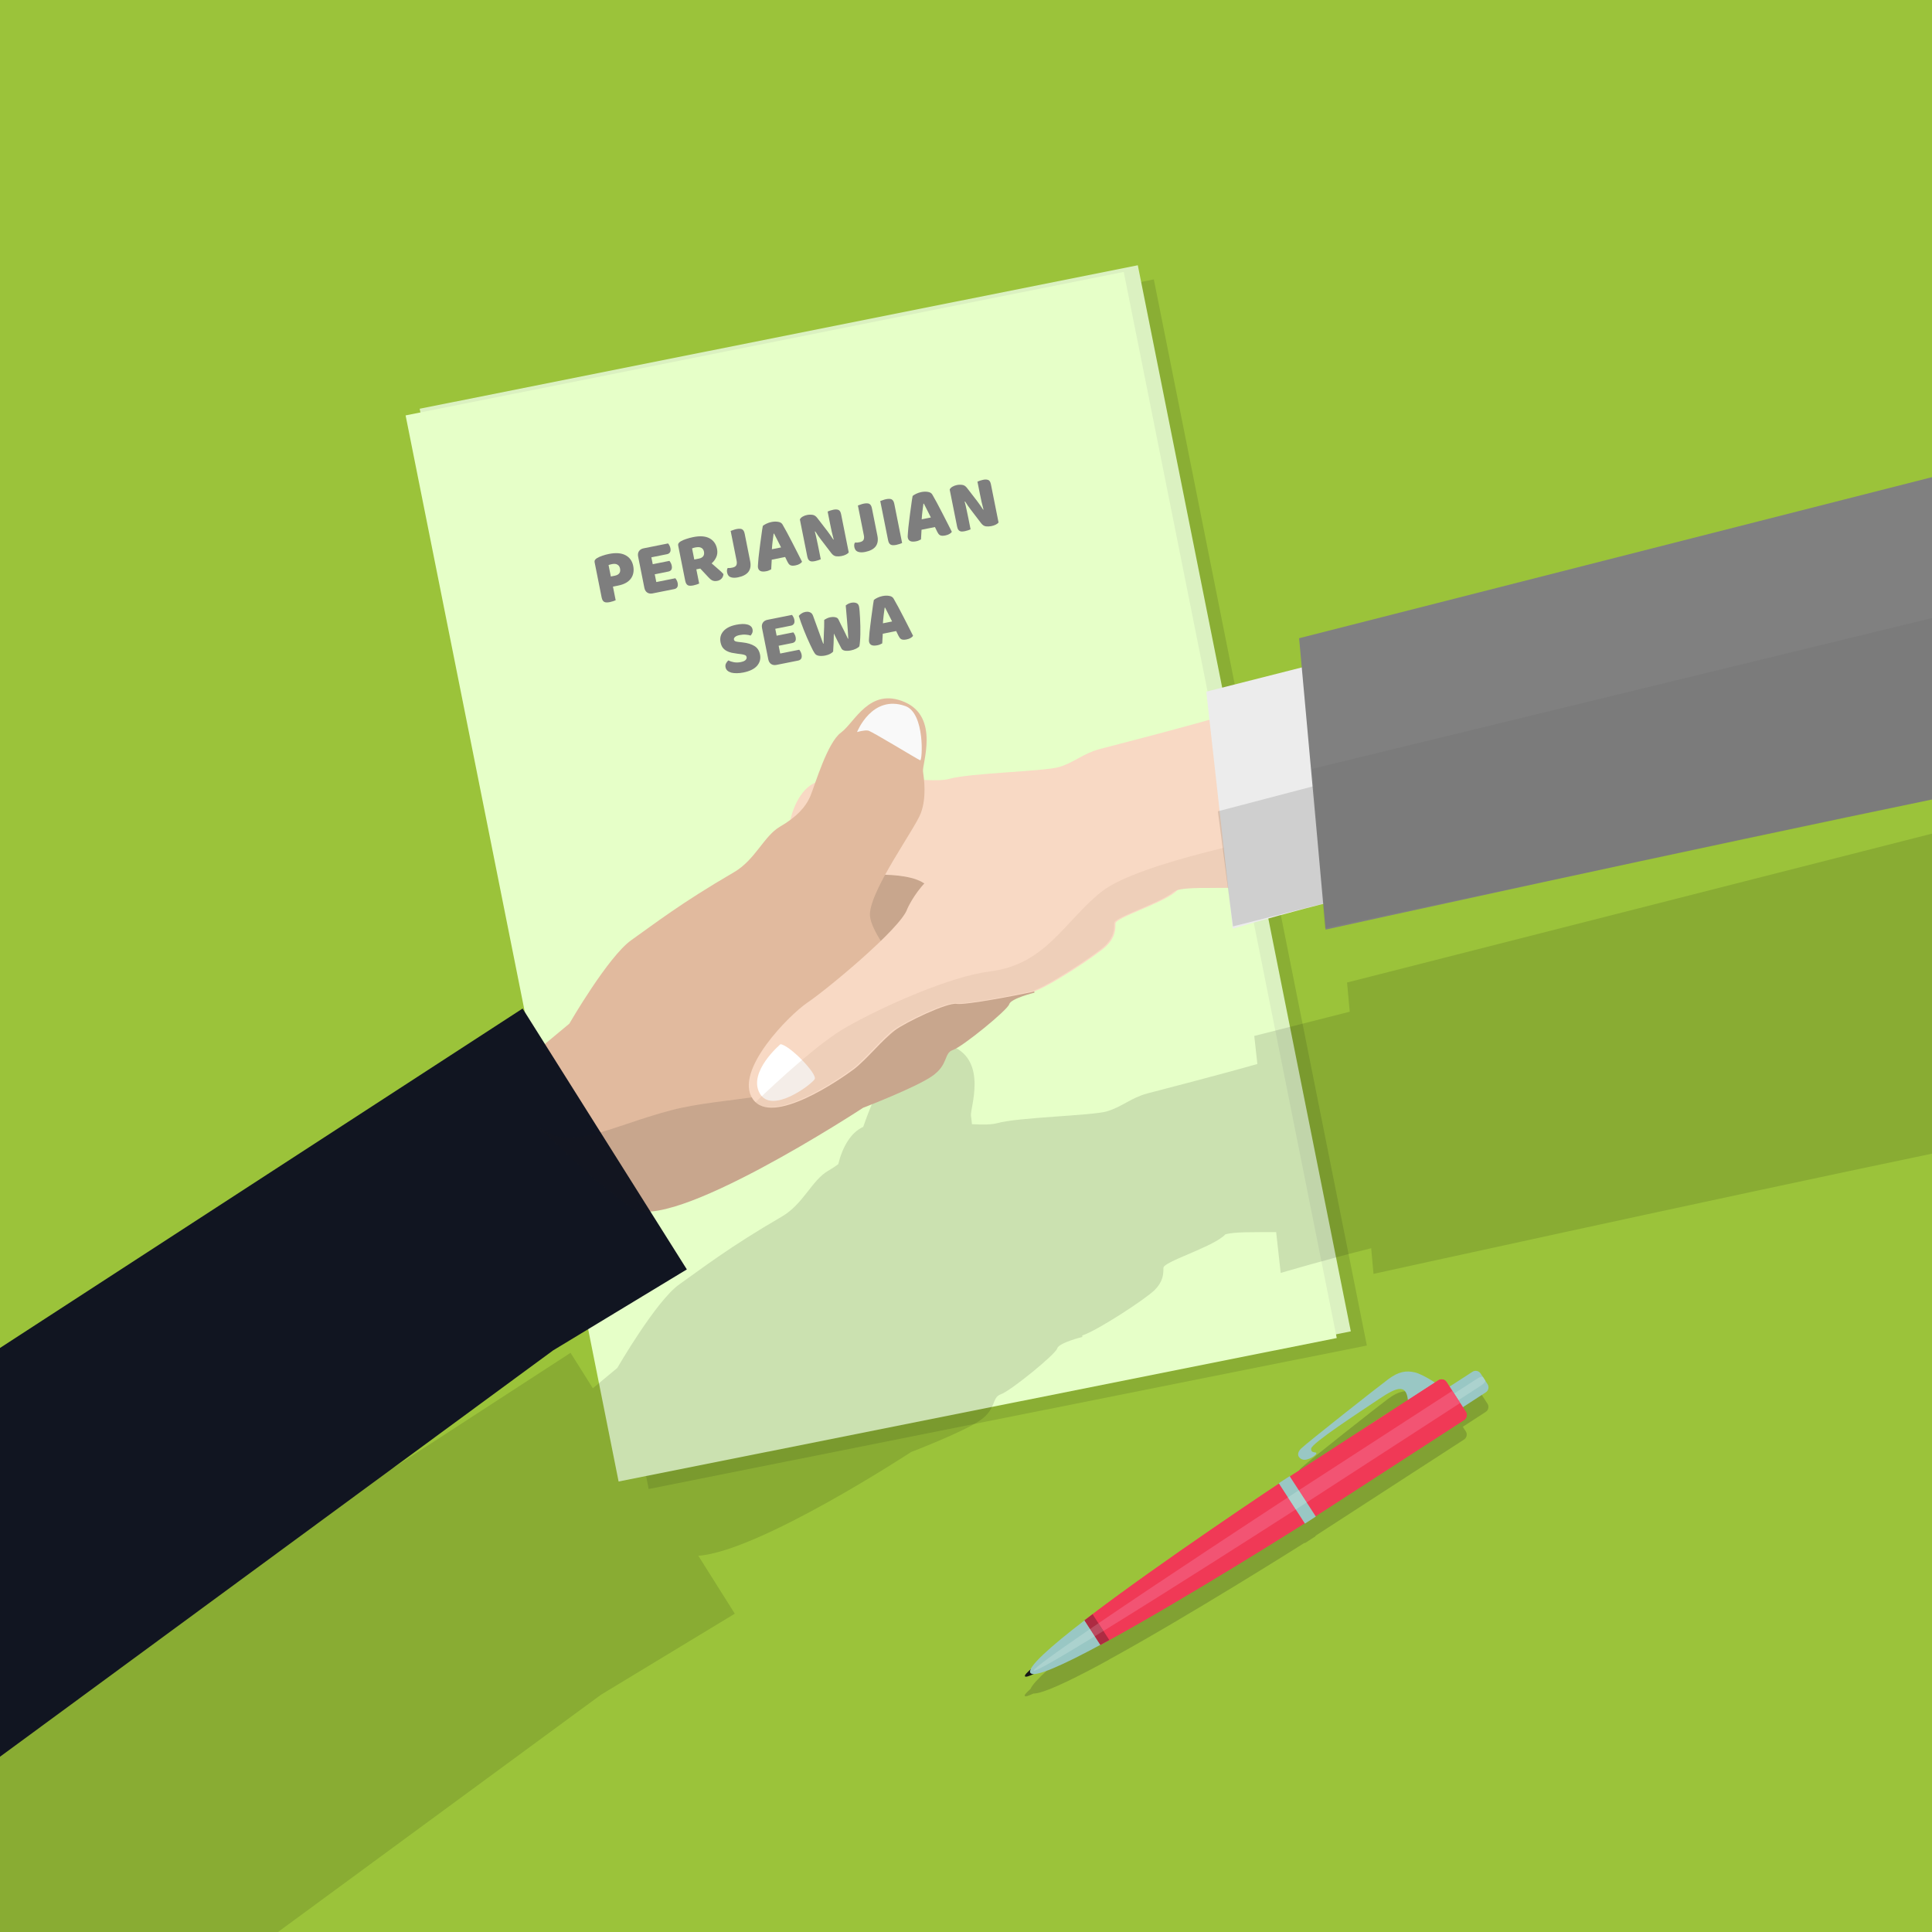 <?xml version="1.0" encoding="UTF-8" standalone="no"?>
<!-- Created with Inkscape (http://www.inkscape.org/) -->

<svg
   xmlns:dc="http://purl.org/dc/elements/1.1/"
   xmlns:cc="http://creativecommons.org/ns#"
   xmlns:rdf="http://www.w3.org/1999/02/22-rdf-syntax-ns#"
   xmlns:svg="http://www.w3.org/2000/svg"
   xmlns="http://www.w3.org/2000/svg"
   xmlns:sodipodi="http://sodipodi.sourceforge.net/DTD/sodipodi-0.dtd"
   xmlns:inkscape="http://www.inkscape.org/namespaces/inkscape"
   width="256"
   height="256"
   viewBox="0 0 256 256"
   id="svg2"
   version="1.1"
   inkscape:version="0.91 r13725"
   sodipodi:docname="sewa.svg">
  <defs
     id="defs4" />
  <sodipodi:namedview
     id="base"
     pagecolor="#ffffff"
     bordercolor="#666666"
     borderopacity="1.0"
     inkscape:pageopacity="0.0"
     inkscape:pageshadow="2"
     inkscape:zoom="2"
     inkscape:cx="117.48077"
     inkscape:cy="123.00696"
     inkscape:document-units="px"
     inkscape:current-layer="layer2"
     showgrid="false"
     units="px"
     inkscape:window-width="1887"
     inkscape:window-height="1056"
     inkscape:window-x="33"
     inkscape:window-y="24"
     inkscape:window-maximized="1" />
  <g
     inkscape:groupmode="layer"
     id="layer2"
     inkscape:label="Layer 2"
     style="display:inline">
    <rect
       style="color:#000000;clip-rule:nonzero;display:inline;overflow:visible;visibility:visible;opacity:1;isolation:auto;mix-blend-mode:normal;color-interpolation:sRGB;color-interpolation-filters:linearRGB;solid-color:#000000;solid-opacity:1;fill:#9bc33a;fill-opacity:1;fill-rule:evenodd;stroke:none;stroke-width:1px;stroke-linecap:butt;stroke-linejoin:miter;stroke-miterlimit:4;stroke-dasharray:none;stroke-dashoffset:0;stroke-opacity:1;color-rendering:auto;image-rendering:auto;shape-rendering:auto;text-rendering:auto;enable-background:accumulate"
       id="rect4536"
       width="256"
       height="256"
       x="0"
       y="0" />
    <rect
       style="color:#000000;clip-rule:nonzero;display:inline;overflow:visible;visibility:visible;opacity:1;isolation:auto;mix-blend-mode:normal;color-interpolation:sRGB;color-interpolation-filters:linearRGB;solid-color:#000000;solid-opacity:1;fill:#000000;fill-opacity:0.113;fill-rule:evenodd;stroke:none;stroke-width:1px;stroke-linecap:butt;stroke-linejoin:miter;stroke-miterlimit:4;stroke-dasharray:none;stroke-dashoffset:0;stroke-opacity:1;color-rendering:auto;image-rendering:auto;shape-rendering:auto;text-rendering:auto;enable-background:accumulate"
       id="rect4322-3-1"
       width="97"
       height="144"
       x="45.617"
       y="66.234"
       transform="matrix(0.981,-0.196,0.196,0.981,0,0)" />
    <g
       id="g4378"
       transform="matrix(0.981,-0.196,0.196,0.981,282.325,-28.882)">
      <rect
         y="37"
         x="-238.5"
         height="144"
         width="97"
         id="rect4322-3"
         style="color:#000000;clip-rule:nonzero;display:inline;overflow:visible;visibility:visible;opacity:1;isolation:auto;mix-blend-mode:normal;color-interpolation:sRGB;color-interpolation-filters:linearRGB;solid-color:#000000;solid-opacity:1;fill:#dbf1c1;fill-opacity:1;fill-rule:evenodd;stroke:none;stroke-width:1px;stroke-linecap:butt;stroke-linejoin:miter;stroke-miterlimit:4;stroke-dasharray:none;stroke-dashoffset:0;stroke-opacity:1;color-rendering:auto;image-rendering:auto;shape-rendering:auto;text-rendering:auto;enable-background:accumulate" />
      <rect
         y="37.5"
         x="-240.5"
         height="144"
         width="97"
         id="rect4322"
         style="color:#000000;clip-rule:nonzero;display:inline;overflow:visible;visibility:visible;opacity:1;isolation:auto;mix-blend-mode:normal;color-interpolation:sRGB;color-interpolation-filters:linearRGB;solid-color:#000000;solid-opacity:1;fill:#e6ffc8;fill-opacity:1;fill-rule:evenodd;stroke:none;stroke-width:1px;stroke-linecap:butt;stroke-linejoin:miter;stroke-miterlimit:4;stroke-dasharray:none;stroke-dashoffset:0;stroke-opacity:1;color-rendering:auto;image-rendering:auto;shape-rendering:auto;text-rendering:auto;enable-background:accumulate" />
      <g
         transform="translate(1.5,1)"
         id="text4328"
         style="font-style:normal;font-variant:normal;font-weight:normal;font-stretch:normal;font-size:10px;line-height:125%;font-family:Baloo;-inkscape-font-specification:Baloo;letter-spacing:0px;word-spacing:0px;fill:#7e7e7e;fill-opacity:1;stroke:none;stroke-width:1px;stroke-linecap:butt;stroke-linejoin:miter;stroke-opacity:1">
        <path
           inkscape:connector-curvature="0"
           id="path4335"
           style="font-style:normal;font-variant:normal;font-weight:normal;font-stretch:normal;font-family:Baloo;-inkscape-font-specification:Baloo;text-align:center;text-anchor:middle;fill:#7e7e7e;fill-opacity:1"
           d="m -218.992,62.75 q 0.42,0 0.64,-0.19 0.23,-0.2 0.23,-0.6 0,-0.38 -0.24,-0.58 -0.23,-0.21 -0.68,-0.21 -0.16,0 -0.27,0.01 -0.1,0 -0.21,0.02 l 0,1.55 0.53,0 z m -0.52,3.21 q -0.11,0.03 -0.35,0.06 -0.23,0.03 -0.46,0.03 -0.23,0 -0.41,-0.04 -0.17,-0.03 -0.29,-0.12 -0.12,-0.09 -0.18,-0.25 -0.06,-0.16 -0.06,-0.42 l 0,-4.71 q 0,-0.21 0.11,-0.32 0.12,-0.12 0.32,-0.19 0.34,-0.12 0.77,-0.17 0.44,-0.06 0.88,-0.06 1.38,0 2.11,0.59 0.73,0.59 0.73,1.6 0,0.49 -0.16,0.89 -0.15,0.39 -0.46,0.68 -0.3,0.28 -0.77,0.44 -0.46,0.15 -1.07,0.15 l -0.71,0 0,1.84 z" />
        <path
           inkscape:connector-curvature="0"
           id="path4337"
           style="font-style:normal;font-variant:normal;font-weight:normal;font-stretch:normal;font-family:Baloo;-inkscape-font-specification:Baloo;text-align:center;text-anchor:middle;fill:#7e7e7e;fill-opacity:1"
           d="m -215.461,60.87 q 0,-0.43 0.25,-0.68 0.25,-0.25 0.68,-0.25 l 3.3,0 q 0.07,0.11 0.12,0.29 0.06,0.18 0.06,0.38 0,0.38 -0.17,0.54 -0.16,0.16 -0.43,0.16 l -2.11,0 0,0.93 2.25,0 q 0.07,0.11 0.12,0.29 0.06,0.17 0.06,0.37 0,0.38 -0.16,0.54 -0.16,0.16 -0.43,0.16 l -1.84,0 0,1.05 2.57,0 q 0.07,0.11 0.12,0.29 0.06,0.18 0.06,0.38 0,0.38 -0.17,0.55 -0.16,0.16 -0.43,0.16 l -2.92,0 q -0.43,0 -0.68,-0.25 -0.25,-0.25 -0.25,-0.68 l 0,-4.23 z" />
        <path
           inkscape:connector-curvature="0"
           id="path4339"
           style="font-style:normal;font-variant:normal;font-weight:normal;font-stretch:normal;font-family:Baloo;-inkscape-font-specification:Baloo;text-align:center;text-anchor:middle;fill:#7e7e7e;fill-opacity:1"
           d="m -208.233,64.04 0,1.92 q -0.11,0.03 -0.35,0.06 -0.23,0.03 -0.46,0.03 -0.23,0 -0.41,-0.04 -0.17,-0.03 -0.29,-0.12 -0.11,-0.09 -0.17,-0.25 -0.06,-0.16 -0.06,-0.42 l 0,-4.71 q 0,-0.21 0.11,-0.32 0.12,-0.12 0.32,-0.19 0.34,-0.12 0.79,-0.17 0.45,-0.06 0.96,-0.06 1.38,0 2.08,0.58 0.7,0.58 0.7,1.57 0,0.62 -0.32,1.06 -0.32,0.44 -0.76,0.68 0.36,0.49 0.71,0.92 0.35,0.43 0.55,0.78 -0.1,0.35 -0.37,0.54 -0.26,0.18 -0.59,0.18 -0.22,0 -0.38,-0.05 -0.16,-0.05 -0.28,-0.14 -0.12,-0.09 -0.22,-0.22 -0.1,-0.13 -0.19,-0.28 l -0.84,-1.35 -0.53,0 z m 0.63,-1.33 q 0.38,0 0.6,-0.19 0.22,-0.2 0.22,-0.58 0,-0.38 -0.25,-0.57 -0.24,-0.2 -0.77,-0.2 -0.15,0 -0.24,0.01 -0.09,0.01 -0.2,0.03 l 0,1.5 0.64,0 z" />
        <path
           inkscape:connector-curvature="0"
           id="path4341"
           style="font-style:normal;font-variant:normal;font-weight:normal;font-stretch:normal;font-family:Baloo;-inkscape-font-specification:Baloo;text-align:center;text-anchor:middle;fill:#7e7e7e;fill-opacity:1"
           d="m -202.779,59.94 q 0.11,-0.02 0.35,-0.05 0.24,-0.04 0.46,-0.04 0.23,0 0.4,0.04 0.18,0.03 0.3,0.12 0.12,0.09 0.18,0.25 0.06,0.16 0.06,0.42 l 0,3.7 q 0,0.89 -0.51,1.34 -0.51,0.44 -1.5,0.44 -0.52,0 -0.84,-0.16 -0.23,-0.11 -0.34,-0.3 -0.1,-0.19 -0.1,-0.43 0,-0.2 0.05,-0.35 0.06,-0.15 0.14,-0.24 0.19,0.04 0.32,0.06 0.14,0.01 0.3,0.01 0.39,0 0.56,-0.19 0.17,-0.2 0.17,-0.58 l 0,-4.04 z" />
        <path
           inkscape:connector-curvature="0"
           id="path4343"
           style="font-style:normal;font-variant:normal;font-weight:normal;font-stretch:normal;font-family:Baloo;-inkscape-font-specification:Baloo;text-align:center;text-anchor:middle;fill:#7e7e7e;fill-opacity:1"
           d="m -198.468,60.12 q 0.17,-0.1 0.51,-0.19 0.35,-0.09 0.7,-0.09 0.5,0 0.88,0.15 0.39,0.14 0.5,0.45 0.18,0.52 0.39,1.21 0.21,0.69 0.42,1.43 0.21,0.73 0.41,1.45 0.2,0.71 0.35,1.26 -0.12,0.14 -0.36,0.22 -0.24,0.09 -0.57,0.09 -0.24,0 -0.41,-0.04 -0.16,-0.04 -0.27,-0.12 -0.1,-0.08 -0.17,-0.21 -0.06,-0.13 -0.11,-0.3 l -0.18,-0.69 -1.81,0 q -0.08,0.3 -0.16,0.62 -0.08,0.32 -0.16,0.62 -0.14,0.05 -0.3,0.08 -0.15,0.04 -0.37,0.04 -0.51,0 -0.76,-0.17 -0.24,-0.18 -0.24,-0.49 0,-0.14 0.04,-0.28 0.04,-0.14 0.09,-0.33 0.07,-0.27 0.19,-0.67 0.13,-0.4 0.28,-0.86 0.15,-0.47 0.32,-0.96 0.17,-0.49 0.32,-0.92 0.15,-0.44 0.27,-0.78 0.13,-0.34 0.2,-0.52 z m 1.2,1.29 q -0.14,0.42 -0.32,0.94 -0.17,0.51 -0.31,1.04 l 1.24,0 q -0.14,-0.54 -0.29,-1.05 -0.14,-0.52 -0.26,-0.93 l -0.06,0 z" />
        <path
           inkscape:connector-curvature="0"
           id="path4345"
           style="font-style:normal;font-variant:normal;font-weight:normal;font-stretch:normal;font-family:Baloo;-inkscape-font-specification:Baloo;text-align:center;text-anchor:middle;fill:#7e7e7e;fill-opacity:1"
           d="m -187.999,65.79 q -0.14,0.14 -0.41,0.21 -0.26,0.08 -0.63,0.08 -0.37,0 -0.7,-0.11 -0.33,-0.11 -0.54,-0.53 l -0.99,-2.02 q -0.15,-0.31 -0.27,-0.58 -0.12,-0.28 -0.26,-0.64 l -0.06,0.01 q 0.04,0.54 0.04,1.1 0.01,0.56 0.01,1.1 l 0,1.55 q -0.11,0.03 -0.34,0.06 -0.22,0.03 -0.44,0.03 -0.22,0 -0.39,-0.03 -0.17,-0.03 -0.28,-0.12 -0.11,-0.09 -0.17,-0.24 -0.06,-0.16 -0.06,-0.41 l 0,-5 q 0.14,-0.2 0.43,-0.3 0.29,-0.1 0.62,-0.1 0.37,0 0.7,0.12 0.34,0.11 0.54,0.52 l 1,2.02 q 0.15,0.31 0.27,0.59 0.12,0.27 0.26,0.63 l 0.05,-0.01 q -0.04,-0.54 -0.05,-1.08 -0.01,-0.54 -0.01,-1.08 l 0,-1.62 q 0.11,-0.03 0.33,-0.06 0.23,-0.03 0.45,-0.03 0.44,0 0.67,0.16 0.23,0.15 0.23,0.64 l 0,5.14 z" />
        <path
           inkscape:connector-curvature="0"
           id="path4347"
           style="font-style:normal;font-variant:normal;font-weight:normal;font-stretch:normal;font-family:Baloo;-inkscape-font-specification:Baloo;text-align:center;text-anchor:middle;fill:#7e7e7e;fill-opacity:1"
           d="m -185.592,59.94 q 0.11,-0.02 0.35,-0.05 0.24,-0.04 0.46,-0.04 0.23,0 0.4,0.04 0.18,0.03 0.3,0.12 0.12,0.09 0.18,0.25 0.06,0.16 0.06,0.42 l 0,3.7 q 0,0.89 -0.51,1.34 -0.51,0.44 -1.5,0.44 -0.52,0 -0.84,-0.16 -0.23,-0.11 -0.34,-0.3 -0.1,-0.19 -0.1,-0.43 0,-0.2 0.05,-0.35 0.06,-0.15 0.14,-0.24 0.19,0.04 0.32,0.06 0.14,0.01 0.3,0.01 0.39,0 0.56,-0.19 0.17,-0.2 0.17,-0.58 l 0,-4.04 z" />
        <path
           inkscape:connector-curvature="0"
           id="path4349"
           style="font-style:normal;font-variant:normal;font-weight:normal;font-stretch:normal;font-family:Baloo;-inkscape-font-specification:Baloo;text-align:center;text-anchor:middle;fill:#7e7e7e;fill-opacity:1"
           d="m -180.821,65.96 q -0.11,0.03 -0.35,0.06 -0.23,0.03 -0.46,0.03 -0.23,0 -0.41,-0.04 -0.17,-0.03 -0.29,-0.12 -0.12,-0.09 -0.18,-0.25 -0.06,-0.16 -0.06,-0.42 l 0,-5.28 q 0.11,-0.02 0.35,-0.05 0.24,-0.04 0.46,-0.04 0.23,0 0.4,0.04 0.18,0.03 0.3,0.12 0.12,0.09 0.18,0.25 0.06,0.16 0.06,0.42 l 0,5.28 z" />
        <path
           inkscape:connector-curvature="0"
           id="path4351"
           style="font-style:normal;font-variant:normal;font-weight:normal;font-stretch:normal;font-family:Baloo;-inkscape-font-specification:Baloo;text-align:center;text-anchor:middle;fill:#7e7e7e;fill-opacity:1"
           d="m -178.234,60.12 q 0.17,-0.1 0.51,-0.19 0.35,-0.09 0.7,-0.09 0.5,0 0.88,0.15 0.39,0.14 0.5,0.45 0.18,0.52 0.39,1.21 0.21,0.69 0.42,1.43 0.21,0.73 0.41,1.45 0.2,0.71 0.35,1.26 -0.12,0.14 -0.36,0.22 -0.24,0.09 -0.57,0.09 -0.24,0 -0.41,-0.04 -0.16,-0.04 -0.27,-0.12 -0.1,-0.08 -0.17,-0.21 -0.06,-0.13 -0.11,-0.3 l -0.18,-0.69 -1.81,0 q -0.08,0.3 -0.16,0.62 -0.08,0.32 -0.16,0.62 -0.14,0.05 -0.3,0.08 -0.15,0.04 -0.37,0.04 -0.51,0 -0.76,-0.17 -0.24,-0.18 -0.24,-0.49 0,-0.14 0.04,-0.28 0.04,-0.14 0.09,-0.33 0.07,-0.27 0.19,-0.67 0.13,-0.4 0.28,-0.86 0.15,-0.47 0.32,-0.96 0.17,-0.49 0.32,-0.92 0.15,-0.44 0.27,-0.78 0.13,-0.34 0.2,-0.52 z m 1.2,1.29 q -0.14,0.42 -0.32,0.94 -0.17,0.51 -0.31,1.04 l 1.24,0 q -0.14,-0.54 -0.29,-1.05 -0.14,-0.52 -0.26,-0.93 l -0.06,0 z" />
        <path
           inkscape:connector-curvature="0"
           id="path4353"
           style="font-style:normal;font-variant:normal;font-weight:normal;font-stretch:normal;font-family:Baloo;-inkscape-font-specification:Baloo;text-align:center;text-anchor:middle;fill:#7e7e7e;fill-opacity:1"
           d="m -167.764,65.79 q -0.14,0.14 -0.41,0.21 -0.26,0.08 -0.63,0.08 -0.37,0 -0.7,-0.11 -0.33,-0.11 -0.54,-0.53 l -0.99,-2.02 q -0.15,-0.31 -0.27,-0.58 -0.12,-0.28 -0.26,-0.64 l -0.06,0.01 q 0.04,0.54 0.04,1.1 0.01,0.56 0.01,1.1 l 0,1.55 q -0.11,0.03 -0.34,0.06 -0.22,0.03 -0.44,0.03 -0.22,0 -0.39,-0.03 -0.17,-0.03 -0.28,-0.12 -0.11,-0.09 -0.17,-0.24 -0.06,-0.16 -0.06,-0.41 l 0,-5 q 0.14,-0.2 0.43,-0.3 0.29,-0.1 0.62,-0.1 0.37,0 0.7,0.12 0.34,0.11 0.54,0.52 l 1,2.02 q 0.15,0.31 0.27,0.59 0.12,0.27 0.26,0.63 l 0.05,-0.01 q -0.04,-0.54 -0.05,-1.08 -0.01,-0.54 -0.01,-1.08 l 0,-1.62 q 0.11,-0.03 0.33,-0.06 0.23,-0.03 0.45,-0.03 0.44,0 0.67,0.16 0.23,0.15 0.23,0.64 l 0,5.14 z" />
        <path
           inkscape:connector-curvature="0"
           id="path4355"
           style="font-style:normal;font-variant:normal;font-weight:normal;font-stretch:normal;font-family:Baloo;-inkscape-font-specification:Baloo;text-align:center;text-anchor:middle;fill:#7e7e7e;fill-opacity:1"
           d="m -205.011,76.09 q -0.44,-0.15 -0.8,-0.3 -0.36,-0.16 -0.62,-0.38 -0.26,-0.22 -0.41,-0.52 -0.14,-0.31 -0.14,-0.75 0,-0.85 0.65,-1.36 0.66,-0.51 1.84,-0.51 0.43,0 0.8,0.06 0.37,0.06 0.63,0.19 0.27,0.12 0.42,0.32 0.15,0.19 0.15,0.45 0,0.26 -0.12,0.45 -0.12,0.18 -0.29,0.31 -0.22,-0.14 -0.59,-0.24 -0.37,-0.11 -0.81,-0.11 -0.45,0 -0.66,0.13 -0.21,0.12 -0.21,0.31 0,0.15 0.13,0.25 0.13,0.09 0.39,0.17 l 0.53,0.17 q 0.94,0.3 1.44,0.77 0.51,0.46 0.51,1.26 0,0.85 -0.67,1.38 -0.67,0.52 -1.97,0.52 -0.46,0 -0.86,-0.08 -0.39,-0.07 -0.69,-0.21 -0.29,-0.15 -0.46,-0.36 -0.16,-0.22 -0.16,-0.5 0,-0.29 0.17,-0.49 0.17,-0.21 0.37,-0.32 0.28,0.22 0.68,0.38 0.41,0.16 0.89,0.16 0.49,0 0.69,-0.15 0.2,-0.15 0.2,-0.35 0,-0.2 -0.16,-0.3 -0.16,-0.11 -0.45,-0.21 l -0.42,-0.14 z" />
        <path
           inkscape:connector-curvature="0"
           id="path4357"
           style="font-style:normal;font-variant:normal;font-weight:normal;font-stretch:normal;font-family:Baloo;-inkscape-font-specification:Baloo;text-align:center;text-anchor:middle;fill:#7e7e7e;fill-opacity:1"
           d="m -201.223,73.37 q 0,-0.43 0.25,-0.68 0.25,-0.25 0.68,-0.25 l 3.3,0 q 0.07,0.11 0.12,0.29 0.06,0.18 0.06,0.38 0,0.38 -0.17,0.54 -0.16,0.16 -0.43,0.16 l -2.11,0 0,0.93 2.25,0 q 0.07,0.11 0.12,0.29 0.06,0.17 0.06,0.37 0,0.38 -0.16,0.54 -0.16,0.16 -0.43,0.16 l -1.84,0 0,1.05 2.57,0 q 0.07,0.11 0.12,0.29 0.06,0.18 0.06,0.38 0,0.38 -0.17,0.55 -0.16,0.16 -0.43,0.16 l -2.92,0 q -0.43,0 -0.68,-0.25 -0.25,-0.25 -0.25,-0.68 l 0,-4.23 z" />
        <path
           inkscape:connector-curvature="0"
           id="path4359"
           style="font-style:normal;font-variant:normal;font-weight:normal;font-stretch:normal;font-family:Baloo;-inkscape-font-specification:Baloo;text-align:center;text-anchor:middle;fill:#7e7e7e;fill-opacity:1"
           d="m -192.935,73.92 q 0.11,-0.05 0.34,-0.11 0.24,-0.07 0.48,-0.07 0.42,0 0.7,0.13 0.28,0.12 0.34,0.36 0.11,0.41 0.2,0.77 0.1,0.35 0.19,0.68 0.09,0.32 0.17,0.64 0.09,0.32 0.17,0.67 l 0.05,0 q 0.09,-0.61 0.16,-1.16 0.07,-0.56 0.13,-1.09 0.06,-0.54 0.12,-1.06 0.06,-0.53 0.12,-1.07 0.37,-0.21 0.79,-0.21 0.37,0 0.64,0.16 0.27,0.16 0.27,0.54 0,0.22 -0.05,0.63 -0.04,0.4 -0.12,0.9 -0.07,0.5 -0.17,1.05 -0.1,0.55 -0.21,1.05 -0.11,0.5 -0.23,0.91 -0.11,0.4 -0.21,0.62 -0.15,0.14 -0.49,0.23 -0.34,0.09 -0.7,0.09 -0.47,0 -0.8,-0.12 -0.32,-0.13 -0.39,-0.36 -0.13,-0.4 -0.28,-0.95 -0.15,-0.55 -0.32,-1.21 -0.14,0.65 -0.29,1.27 -0.15,0.62 -0.27,1.05 -0.15,0.14 -0.45,0.23 -0.3,0.09 -0.66,0.09 -0.45,0 -0.82,-0.12 -0.36,-0.13 -0.47,-0.36 -0.09,-0.18 -0.2,-0.53 -0.1,-0.36 -0.21,-0.81 -0.11,-0.46 -0.23,-0.99 -0.11,-0.53 -0.21,-1.06 -0.09,-0.53 -0.17,-1.03 -0.08,-0.51 -0.12,-0.93 0.14,-0.13 0.39,-0.24 0.25,-0.11 0.54,-0.11 0.38,0 0.62,0.17 0.25,0.16 0.31,0.55 0.16,1.02 0.26,1.7 0.11,0.68 0.17,1.12 0.07,0.43 0.1,0.67 0.03,0.24 0.06,0.38 l 0.05,0 q 0.09,-0.4 0.17,-0.74 0.08,-0.34 0.16,-0.68 0.09,-0.35 0.18,-0.74 0.09,-0.4 0.19,-0.91 z" />
        <path
           inkscape:connector-curvature="0"
           id="path4361"
           style="font-style:normal;font-variant:normal;font-weight:normal;font-stretch:normal;font-family:Baloo;-inkscape-font-specification:Baloo;text-align:center;text-anchor:middle;fill:#7e7e7e;fill-opacity:1"
           d="m -185.968,72.62 q 0.17,-0.1 0.51,-0.19 0.35,-0.09 0.7,-0.09 0.5,0 0.88,0.15 0.39,0.14 0.5,0.45 0.18,0.52 0.39,1.21 0.21,0.69 0.42,1.43 0.21,0.73 0.41,1.45 0.2,0.71 0.35,1.26 -0.12,0.14 -0.36,0.22 -0.24,0.09 -0.57,0.09 -0.24,0 -0.41,-0.04 -0.16,-0.04 -0.27,-0.12 -0.1,-0.08 -0.17,-0.21 -0.06,-0.13 -0.11,-0.3 l -0.18,-0.69 -1.81,0 q -0.08,0.3 -0.16,0.62 -0.08,0.32 -0.16,0.62 -0.14,0.05 -0.3,0.08 -0.15,0.04 -0.37,0.04 -0.51,0 -0.76,-0.17 -0.24,-0.18 -0.24,-0.49 0,-0.14 0.04,-0.28 0.04,-0.14 0.09,-0.33 0.07,-0.27 0.19,-0.67 0.13,-0.4 0.28,-0.86 0.15,-0.47 0.32,-0.96 0.17,-0.49 0.32,-0.92 0.15,-0.44 0.27,-0.78 0.13,-0.34 0.2,-0.52 z m 1.2,1.29 q -0.14,0.42 -0.32,0.94 -0.17,0.51 -0.31,1.04 l 1.24,0 q -0.14,-0.54 -0.29,-1.05 -0.14,-0.52 -0.26,-0.93 l -0.06,0 z" />
      </g>
    </g>
    <path
       style="fill:#000000;fill-opacity:0.118;fill-rule:evenodd;stroke:none;stroke-width:1px;stroke-linecap:butt;stroke-linejoin:miter;stroke-opacity:1"
       d="M 257.5 110.08 L 178.494 130.188 L 178.846 134.057 L 166.195 137.268 L 166.609 140.984 C 160.273 142.776 153.223 144.559 152.021 144.887 C 149.855 145.478 148.673 146.659 146.703 147.25 C 144.734 147.841 134.884 148.038 132.127 148.826 C 131.422 149.028 130.233 149.032 128.789 148.961 C 128.747 148.505 128.697 148.106 128.658 147.836 C 128.519 146.861 130.886 140.664 126.221 138.645 C 121.555 136.625 119.605 141.361 117.795 142.684 C 116.426 143.684 115.18 147.061 114.381 149.316 C 112.723 150.063 111.628 151.999 111.07 154.264 C 110.664 154.563 110.217 154.858 109.717 155.148 C 107.558 156.402 106.453 159.543 103.59 161.207 C 96.534 165.307 93.074 168.031 90.01 170.189 C 86.946 172.348 81.793 181.262 81.793 181.262 L 78.557 183.953 L 75.6 179.256 L -0.5 228.68 L -0.5 256.5 L 36.156 256.5 L 79.639 224.557 L 97.365 213.822 L 92.533 206.148 C 100.673 205.548 120.719 192.404 120.719 192.404 C 120.719 192.404 127.613 189.757 129.842 188.225 C 132.07 186.693 131.374 185.162 132.627 184.744 C 133.88 184.326 139.869 179.452 140.078 178.686 C 140.287 177.92 143.422 177.154 143.422 177.154 L 143.395 176.961 C 145.457 176.292 151.839 172.09 152.977 170.953 C 154.158 169.771 154.158 168.788 154.158 168 C 154.158 167.212 160.066 165.439 162.035 163.863 C 162.186 163.743 162.283 163.649 162.355 163.564 C 163.533 163.204 166.119 163.276 169.096 163.258 L 169.699 168.672 C 169.699 168.672 175.938 166.831 181.689 165.396 L 181.998 168.797 C 181.998 168.797 225.517 159.219 257.5 152.551 L 257.5 110.08 z "
       id="path4148-2" />
    <path
       style="fill:#f8d9c4;fill-opacity:1;fill-rule:evenodd;stroke:none;stroke-width:1px;stroke-linecap:butt;stroke-linejoin:miter;stroke-opacity:1"
       d="m 108.245,103.601 c 4.766,-1.787 14.772,0.394 17.529,-0.394 2.757,-0.788 12.605,-0.985 14.575,-1.576 1.97,-0.591 3.151,-1.773 5.318,-2.364 2.167,-0.591 23.438,-5.909 25.014,-7.484 1.576,-1.576 10.14,15.197 6.303,21.666 -3.739,6.302 -19.499,3.151 -21.469,4.727 -1.97,1.576 -7.878,3.348 -7.878,4.136 0,0.788 0,1.773 -1.182,2.954 -1.182,1.182 -8.075,5.712 -9.848,6.106 -1.773,0.394 -8.863,1.773 -10.045,1.576 -1.182,-0.197 -6.601,2.362 -8.236,3.557 -1.347,0.985 -3.778,3.927 -5.354,5.109 -1.576,1.182 -10.833,7.681 -13.393,3.939 -2.56,-3.742 4.924,-11.227 7.288,-12.802 2.364,-1.576 12.408,-9.848 13.196,-12.408 0.788,-2.56 -10.242,0.591 -13.59,-1.576 -3.348,-2.167 -2.954,-13.393 1.773,-15.166 z"
       id="path4148"
       inkscape:connector-curvature="0"
       sodipodi:nodetypes="ssssssssssssssssss" />
    <path
       style="fill:#c8a68d;fill-opacity:1;fill-rule:evenodd;stroke:none;stroke-width:1px;stroke-linecap:butt;stroke-linejoin:miter;stroke-opacity:1"
       d="m 112.676,116.108 0.788,9.651 7.878,0.492 c 0,0 3.612,-5.928 1.773,-8.568 -1.839,-2.64 -10.439,-1.576 -10.439,-1.576 z"
       id="path4201"
       inkscape:connector-curvature="0"
       sodipodi:nodetypes="ccczc" />
    <path
       style="color:#000000;clip-rule:nonzero;display:inline;overflow:visible;visibility:visible;opacity:1;isolation:auto;mix-blend-mode:normal;color-interpolation:sRGB;color-interpolation-filters:linearRGB;solid-color:#000000;solid-opacity:1;fill:#e1ba9e;fill-opacity:1;fill-rule:evenodd;stroke:none;stroke-width:1px;stroke-linecap:butt;stroke-linejoin:miter;stroke-miterlimit:4;stroke-dasharray:none;stroke-dashoffset:0;stroke-opacity:1;color-rendering:auto;image-rendering:auto;shape-rendering:auto;text-rendering:auto;enable-background:accumulate"
       d="m 97.235,115.588 c 2.863,-1.664 3.969,-4.805 6.128,-6.058 2.159,-1.253 3.412,-2.577 4.039,-4.109 0.627,-1.532 2.228,-7.033 4.039,-8.356 1.811,-1.323 3.76,-6.058 8.426,-4.039 4.666,2.019 2.298,8.217 2.437,9.192 0.139,0.975 0.487,3.412 -0.279,5.501 -0.766,2.089 -6.615,10.028 -6.755,13.37 -0.139,3.343 8.565,12.256 8.565,12.256 l 12.952,-3.76 0.279,1.95 c 0,0 -3.134,0.766 -3.343,1.532 -0.209,0.766 -6.198,5.641 -7.451,6.058 -1.253,0.418 -0.557,1.95 -2.785,3.482 -2.228,1.532 -9.122,4.178 -9.122,4.178 0,0 -25.905,16.991 -30.779,13.231 l -4.875,-3.76 -8.635,-16.155 5.362,-4.457 c 0,0 5.153,-8.913 8.217,-11.072 3.064,-2.159 6.524,-4.884 13.579,-8.983 z"
       id="path4150"
       inkscape:connector-curvature="0"
       sodipodi:nodetypes="sssssssscccssscscccss" />
    <path
       style="fill:#f9f9f9;fill-opacity:1;fill-rule:evenodd;stroke:none;stroke-width:1px;stroke-linecap:butt;stroke-linejoin:miter;stroke-opacity:1"
       d="m 113.562,97.003 c 0,0 0.985,-0.295 1.477,-0.197 0.492,0.098 6.598,3.841 6.894,3.939 0.295,0.099 0.65,-6.258 -1.97,-7.189 -4.432,-1.576 -6.401,3.447 -6.401,3.447 z"
       id="path4181-7"
       inkscape:connector-curvature="0"
       sodipodi:nodetypes="cscsc" />
    <path
       style="fill:#111521;fill-opacity:1;fill-rule:evenodd;stroke:none;stroke-width:1px;stroke-linecap:butt;stroke-linejoin:miter;stroke-opacity:1"
       d="M 69.246 133.637 L -0.5 178.936 L -0.5 233.143 L 73.285 178.938 L 91.01 168.203 L 69.246 133.637 z "
       id="path4203" />
    <path
       style="fill:#1a1a1a;fill-opacity:0.128;fill-rule:evenodd;stroke:none;stroke-width:1px;stroke-linecap:butt;stroke-linejoin:miter;stroke-opacity:1"
       d="m 136.788,129.585 -12.952,3.76 c 0,0 -0.474,-0.506 -0.782,-0.832 -4.773,4.367 -8.934,7.972 -10.986,9.258 -6.326,3.965 -16.214,3.535 -23.09,5.331 -8.522,2.226 -13.791,5.866 -18.159,1.792 l 7.893,7.361 4.875,3.76 c 4.875,3.76 30.779,-13.231 30.779,-13.231 0,0 6.894,-2.646 9.122,-4.178 2.228,-1.532 1.532,-3.064 2.785,-3.482 1.253,-0.418 7.242,-5.292 7.451,-6.058 0.209,-0.766 3.343,-1.532 3.343,-1.532 z"
       id="path4207"
       inkscape:connector-curvature="0"
       sodipodi:nodetypes="cccssccscssscc" />
    <path
       style="fill:#f8d9c4;fill-opacity:1;fill-rule:evenodd;stroke:none;stroke-width:1px;stroke-linecap:butt;stroke-linejoin:miter;stroke-opacity:1"
       d="m 129.88,114.699 c 2.757,-0.788 11.424,-4.136 13.393,-4.727 1.97,-0.591 5.121,-1.182 7.287,-1.773 2.167,-0.591 1.182,-2.954 2.757,-4.53 1.576,-1.576 6.595,2.198 2.757,8.666 -3.739,6.302 1.576,4.333 -0.394,5.909 -1.97,1.576 -7.878,3.348 -7.878,4.136 0,0.788 0,1.773 -1.182,2.954 -1.182,1.182 -8.075,5.712 -9.848,6.106 -1.773,0.394 -8.863,1.773 -10.045,1.576 -1.182,-0.197 -6.601,2.362 -8.236,3.557 -1.347,0.985 -3.778,3.927 -5.354,5.109 -1.576,1.182 -10.833,7.681 -13.393,3.939 -2.56,-3.742 4.924,-11.227 7.288,-12.802 2.364,-1.576 12.408,-9.848 13.196,-12.408 0,0 3.334,-7.602 9.651,-5.712 z"
       id="path4148-3"
       inkscape:connector-curvature="0"
       sodipodi:nodetypes="cssssssssssssscc" />
    <path
       style="fill:#ffffff;fill-rule:evenodd;stroke:none;stroke-width:1px;stroke-linecap:butt;stroke-linejoin:miter;stroke-opacity:1"
       d="m 103.419,138.364 c 1.182,0.099 4.924,3.939 4.53,4.629 -0.394,0.689 -5.712,4.727 -7.288,1.871 -1.576,-2.856 2.757,-6.5 2.757,-6.5 z"
       id="path4179-6"
       inkscape:connector-curvature="0" />
    <path
       style="fill:#c8a68d;fill-opacity:0.2;fill-rule:evenodd;stroke:none;stroke-width:1px;stroke-linecap:butt;stroke-linejoin:miter;stroke-opacity:1"
       d="m 169.705,110.689 c 0,0 -18.738,3.535 -23.688,7.424 -4.95,3.889 -7.371,9.686 -14.85,10.607 -5.204,0.641 -14.142,4.595 -19.092,7.424 -3.6,2.057 -9.188,7.237 -12.006,9.939 3.082,2.497 11.413,-3.355 12.9,-4.471 1.576,-1.182 4.008,-4.123 5.355,-5.107 1.636,-1.196 7.055,-3.756 8.236,-3.559 1.182,0.197 8.272,-1.18 10.045,-1.574 1.773,-0.394 8.666,-4.926 9.848,-6.107 1.182,-1.182 1.182,-2.165 1.182,-2.953 0,-0.788 5.909,-2.561 7.879,-4.137 1.345,-1.076 9.111,0.046 15.098,-1.135 z"
       id="path4785"
       inkscape:connector-curvature="0"
       sodipodi:nodetypes="cssscssssssscc" />
    <path
       style="fill:#ececec;fill-rule:evenodd;stroke:none;stroke-width:0.959px;stroke-linecap:butt;stroke-linejoin:miter;stroke-opacity:1"
       d="m 159.841,91.648 3.505,31.405 c 0,0 18.94,-5.612 21.213,-4.863 2.273,0.75 -2.996,-32.053 -2.996,-32.053 z"
       id="path4205"
       inkscape:connector-curvature="0" />
    <path
       style="fill:#000000;fill-rule:evenodd;stroke:none;stroke-width:1px;stroke-linecap:butt;stroke-linejoin:miter;stroke-opacity:1;fill-opacity:0.123"
       d="m 161.375,107.5 15.25,-4 2.125,15.375 -15.375,3.875 z"
       id="path4803"
       inkscape:connector-curvature="0" />
    <path
       style="display:inline;fill:#808080;fill-rule:evenodd;stroke:none;stroke-width:0.959px;stroke-linecap:butt;stroke-linejoin:miter;stroke-opacity:1"
       d="M 257.5 62.844 L 172.139 84.568 L 175.645 123.178 C 175.645 123.178 225.327 112.249 257.5 105.625 L 257.5 62.844 z "
       id="path4205-1" />
    <path
       style="fill:#171717;fill-opacity:0.196;fill-rule:nonzero;stroke:none"
       d="m 195.393,184.244 c -0.1,0.018 -0.2,0.056 -0.291,0.115 l -3.037,1.967 -0.395,-0.607 c -0.236,-0.364 -0.722,-0.468 -1.086,-0.232 l -0.461,0.299 c -0.63,-0.411 -1.807,-1.152 -2.662,-1.348 -1.121,-0.257 -2.114,-0.139 -3.5,0.891 -1.386,1.029 -10.755,8.409 -11.559,9.191 -0.803,0.782 -0.262,1.414 0.316,1.498 0.578,0.084 1.622,-0.528 1.688,-0.832 0.065,-0.304 -0.741,0.068 -0.682,-0.648 0.06,-0.716 6.428,-4.841 8.936,-6.531 2.369,-1.597 3.635,-2.045 3.869,0.107 l -15.627,10.125 -0.031,-0.049 -1.445,0.938 0.033,0.053 c -0.973,0.646 -15.163,10.085 -24.707,17.316 l -0.006,-0.01 c -0.364,0.275 -0.72,0.548 -1.068,0.816 -3.846,2.957 -6.668,5.398 -7.133,6.498 -0.493,0.428 -0.842,0.789 -0.758,0.918 0.084,0.13 0.556,-0.04 1.15,-0.316 1.197,0.022 4.577,-1.553 8.844,-3.852 0.387,-0.208 0.781,-0.423 1.182,-0.643 l -0.006,-0.01 c 10.501,-5.754 24.918,-14.843 25.904,-15.467 l 0.033,0.051 1.445,-0.936 -0.031,-0.047 19.684,-12.752 c 0.364,-0.236 0.468,-0.722 0.232,-1.086 l -0.395,-0.607 3.039,-1.969 c 0.364,-0.236 0.468,-0.722 0.232,-1.086 l -0.311,-0.479 -0.293,-0.451 -0.311,-0.479 c -0.177,-0.273 -0.494,-0.401 -0.795,-0.348 z"
       id="path218-8"
       inkscape:connector-curvature="0" />
    <g
       id="g4637"
       transform="matrix(0.392,0.605,-0.605,0.392,243.171,213.276)">
      <path
         d="m -71.241,129.709 c 0.133,1.124 0.314,1.945 0.561,1.945 0.247,0 0.428,-0.821 0.561,-1.945 l -1.121,0"
         style="fill:#171717;fill-opacity:1;fill-rule:nonzero;stroke:none"
         id="path218"
         inkscape:connector-curvature="0" />
      <path
         d="m -68.427,40.051 c 0,0.601 -0.487,1.089 -1.089,1.089 l -2.329,0 c -0.601,0 -1.089,-0.488 -1.089,-1.089 l 0,-7.865 c 0,-0.601 0.488,-1.088 1.089,-1.088 l 2.329,0 c 0.602,0 1.089,0.487 1.089,1.088 l 0,7.865"
         style="fill:#99c7c4;fill-opacity:1;fill-rule:nonzero;stroke:none"
         id="path220"
         inkscape:connector-curvature="0" />
      <path
         d="m -69.957,37.192 -1.446,0 0,-5.007 c 0,-0.601 0.156,-1.088 0.349,-1.088 l 0.748,0 c 0.193,0 0.349,0.487 0.349,1.088 l 0,5.007"
         style="fill:#abd2ce;fill-opacity:1;fill-rule:nonzero;stroke:none"
         id="path222"
         inkscape:connector-curvature="0" />
      <path
         d="m -74.182,38.667 c 0,0 -3.278,1.361 -4.422,2.472 -1.144,1.111 -1.754,2.355 -1.601,4.745 0.152,2.389 1.677,18.857 1.982,20.382 0.305,1.524 1.448,1.372 1.982,0.762 0.534,-0.61 0.61,-2.287 0.305,-2.592 -0.305,-0.305 -0.48,0.915 -1.27,0.305 -0.789,-0.61 -0.789,-11.131 -0.865,-15.324 -0.076,-4.193 0.381,-6.023 3.507,-4.193 l 0.381,-6.556"
         style="fill:#99c7c4;fill-opacity:1;fill-rule:nonzero;stroke:none"
         id="path224"
         inkscape:connector-curvature="0" />
      <path
         d="m -67.421,37.206 -6.516,0 c -0.602,0 -1.089,0.488 -1.089,1.089 l 0,34.321 c 0,0 0.281,27.159 1.664,44.261 l 5.366,0 c 1.382,-17.103 1.664,-44.261 1.664,-44.261 l 0,-34.321 c 0,-0.601 -0.488,-1.089 -1.089,-1.089"
         style="fill:#f03956;fill-opacity:1;fill-rule:nonzero;stroke:none"
         id="path226"
         inkscape:connector-curvature="0" />
      <path
         d="m -67.421,37.206 -6.516,0 c -0.602,0 -1.089,0.488 -1.089,1.089 l 0,34.321 c 0,0 0.281,27.159 1.664,44.261 l 5.366,0 c 1.382,-17.103 1.664,-44.261 1.664,-44.261 l 0,-34.321 c 0,-0.601 -0.488,-1.089 -1.089,-1.089"
         style="fill:#f03956;fill-opacity:1;fill-rule:nonzero;stroke:none"
         id="path228"
         inkscape:connector-curvature="0" />
      <path
         d="m -75.105,73.204 8.85,0 0,-2.387 -8.85,0 0,2.387 z"
         style="fill:#99c7c4;fill-opacity:1;fill-rule:nonzero;stroke:none"
         id="path230"
         inkscape:connector-curvature="0" />
      <path
         d="m -73.362,116.877 c 0.635,7.86 1.503,13.596 2.683,13.596 1.18,0 2.048,-5.737 2.683,-13.596 l -5.366,0"
         style="fill:#99c7c4;fill-opacity:1;fill-rule:nonzero;stroke:none"
         id="path232"
         inkscape:connector-curvature="0" />
      <path
         d="m -73.505,115.018 c 0.046,0.631 0.094,1.252 0.143,1.86 l 5.366,0 c 0.049,-0.607 0.096,-1.229 0.143,-1.86 l -5.652,0"
         style="fill:#ad2b42;fill-opacity:1;fill-rule:nonzero;stroke:none"
         id="path234"
         inkscape:connector-curvature="0" />
      <path
         d="m -70.68,129.709 c -0.346,0 -0.605,-5.356 -0.797,-12.831 l 1.594,0 c -0.192,7.475 -0.451,12.831 -0.797,12.831"
         style="fill:#abd2ce;fill-opacity:1;fill-rule:nonzero;stroke:none"
         id="path236"
         inkscape:connector-curvature="0" />
      <path
         d="m -69.349,37.206 -0.607,0 0,-0.014 0.607,0 0,0.014 m -2.053,0 -0.607,0 0,-0.014 0.607,0 0,0.014"
         style="fill:#abd2ce;fill-opacity:1;fill-rule:nonzero;stroke:none"
         id="path238"
         inkscape:connector-curvature="0" />
      <path
         d="m -71.402,37.206 1.446,0 0,-0.014 -1.446,0 0,0.014 z"
         style="fill:#badbd7;fill-opacity:1;fill-rule:nonzero;stroke:none"
         id="path240"
         inkscape:connector-curvature="0" />
      <path
         d="m -69.837,115.018 -1.685,0 c -0.335,-14.396 -0.45,-35.119 -0.479,-41.813 l 2.643,0 c -0.029,6.543 -0.139,26.488 -0.457,40.828 l 0,0 c -0.007,0.331 -0.015,0.66 -0.022,0.985 m 0.488,-44.2 -2.661,0 0,-33.611 2.661,0 0,33.611"
         style="fill:#f25473;fill-opacity:1;fill-rule:nonzero;stroke:none"
         id="path242"
         inkscape:connector-curvature="0" />
      <path
         d="m -69.358,73.204 -2.643,0 c -0.003,-0.678 -0.005,-1.212 -0.006,-1.581 l -0.002,0 0,-0.806 2.661,0 0,0.806 -0.002,0 c -0.002,0.369 -0.004,0.903 -0.007,1.581"
         style="fill:#abd2ce;fill-opacity:1;fill-rule:nonzero;stroke:none"
         id="path244"
         inkscape:connector-curvature="0" />
      <path
         d="m -69.883,116.877 -1.594,0 c -0.008,-0.315 -0.016,-0.636 -0.024,-0.959 -0.007,-0.297 -0.014,-0.598 -0.021,-0.901 l 1.685,0 c -0.007,0.303 -0.014,0.604 -0.021,0.901 -0.008,0.323 -0.016,0.643 -0.024,0.959"
         style="fill:#bb4c61;fill-opacity:1;fill-rule:nonzero;stroke:none"
         id="path246"
         inkscape:connector-curvature="0" />
    </g>
    <path
       style="fill:#000000;fill-rule:evenodd;stroke:none;stroke-width:1px;stroke-linecap:butt;stroke-linejoin:miter;stroke-opacity:1;fill-opacity:0.039"
       d="M 173.875,101.875 257.625,81.5 257.5,105.625 175.5,123 Z"
       id="path4805"
       inkscape:connector-curvature="0"
       sodipodi:nodetypes="ccccc" />
  </g>
  <g
     inkscape:groupmode="layer"
     id="layer3"
     inkscape:label="Layer 3"
     style="display:none">
    <path
       style="fill:#ffffff;fill-rule:evenodd;stroke:none;stroke-width:1px;stroke-linecap:butt;stroke-linejoin:miter;stroke-opacity:1"
       d="m 104.475,172.385 c 2.121,0.177 8.839,7.071 8.132,8.309 -0.707,1.237 -10.253,8.485 -13.081,3.359 -2.828,-5.127 4.95,-11.667 4.95,-11.667 z"
       id="path4179"
       inkscape:connector-curvature="0" />
    <path
       style="fill:#f9f9f9;fill-opacity:1;fill-rule:evenodd;stroke:none;stroke-width:1px;stroke-linecap:butt;stroke-linejoin:miter;stroke-opacity:1"
       d="m 122.683,98.138 c 0,0 1.768,-0.53 2.652,-0.354 0.884,0.177 11.844,6.894 12.374,7.071 0.53,0.177 1.167,-11.233 -3.536,-12.905 -7.955,-2.828 -11.49,6.187 -11.49,6.187 z"
       id="path4181"
       inkscape:connector-curvature="0"
       sodipodi:nodetypes="cscsc" />
  </g>
</svg>
